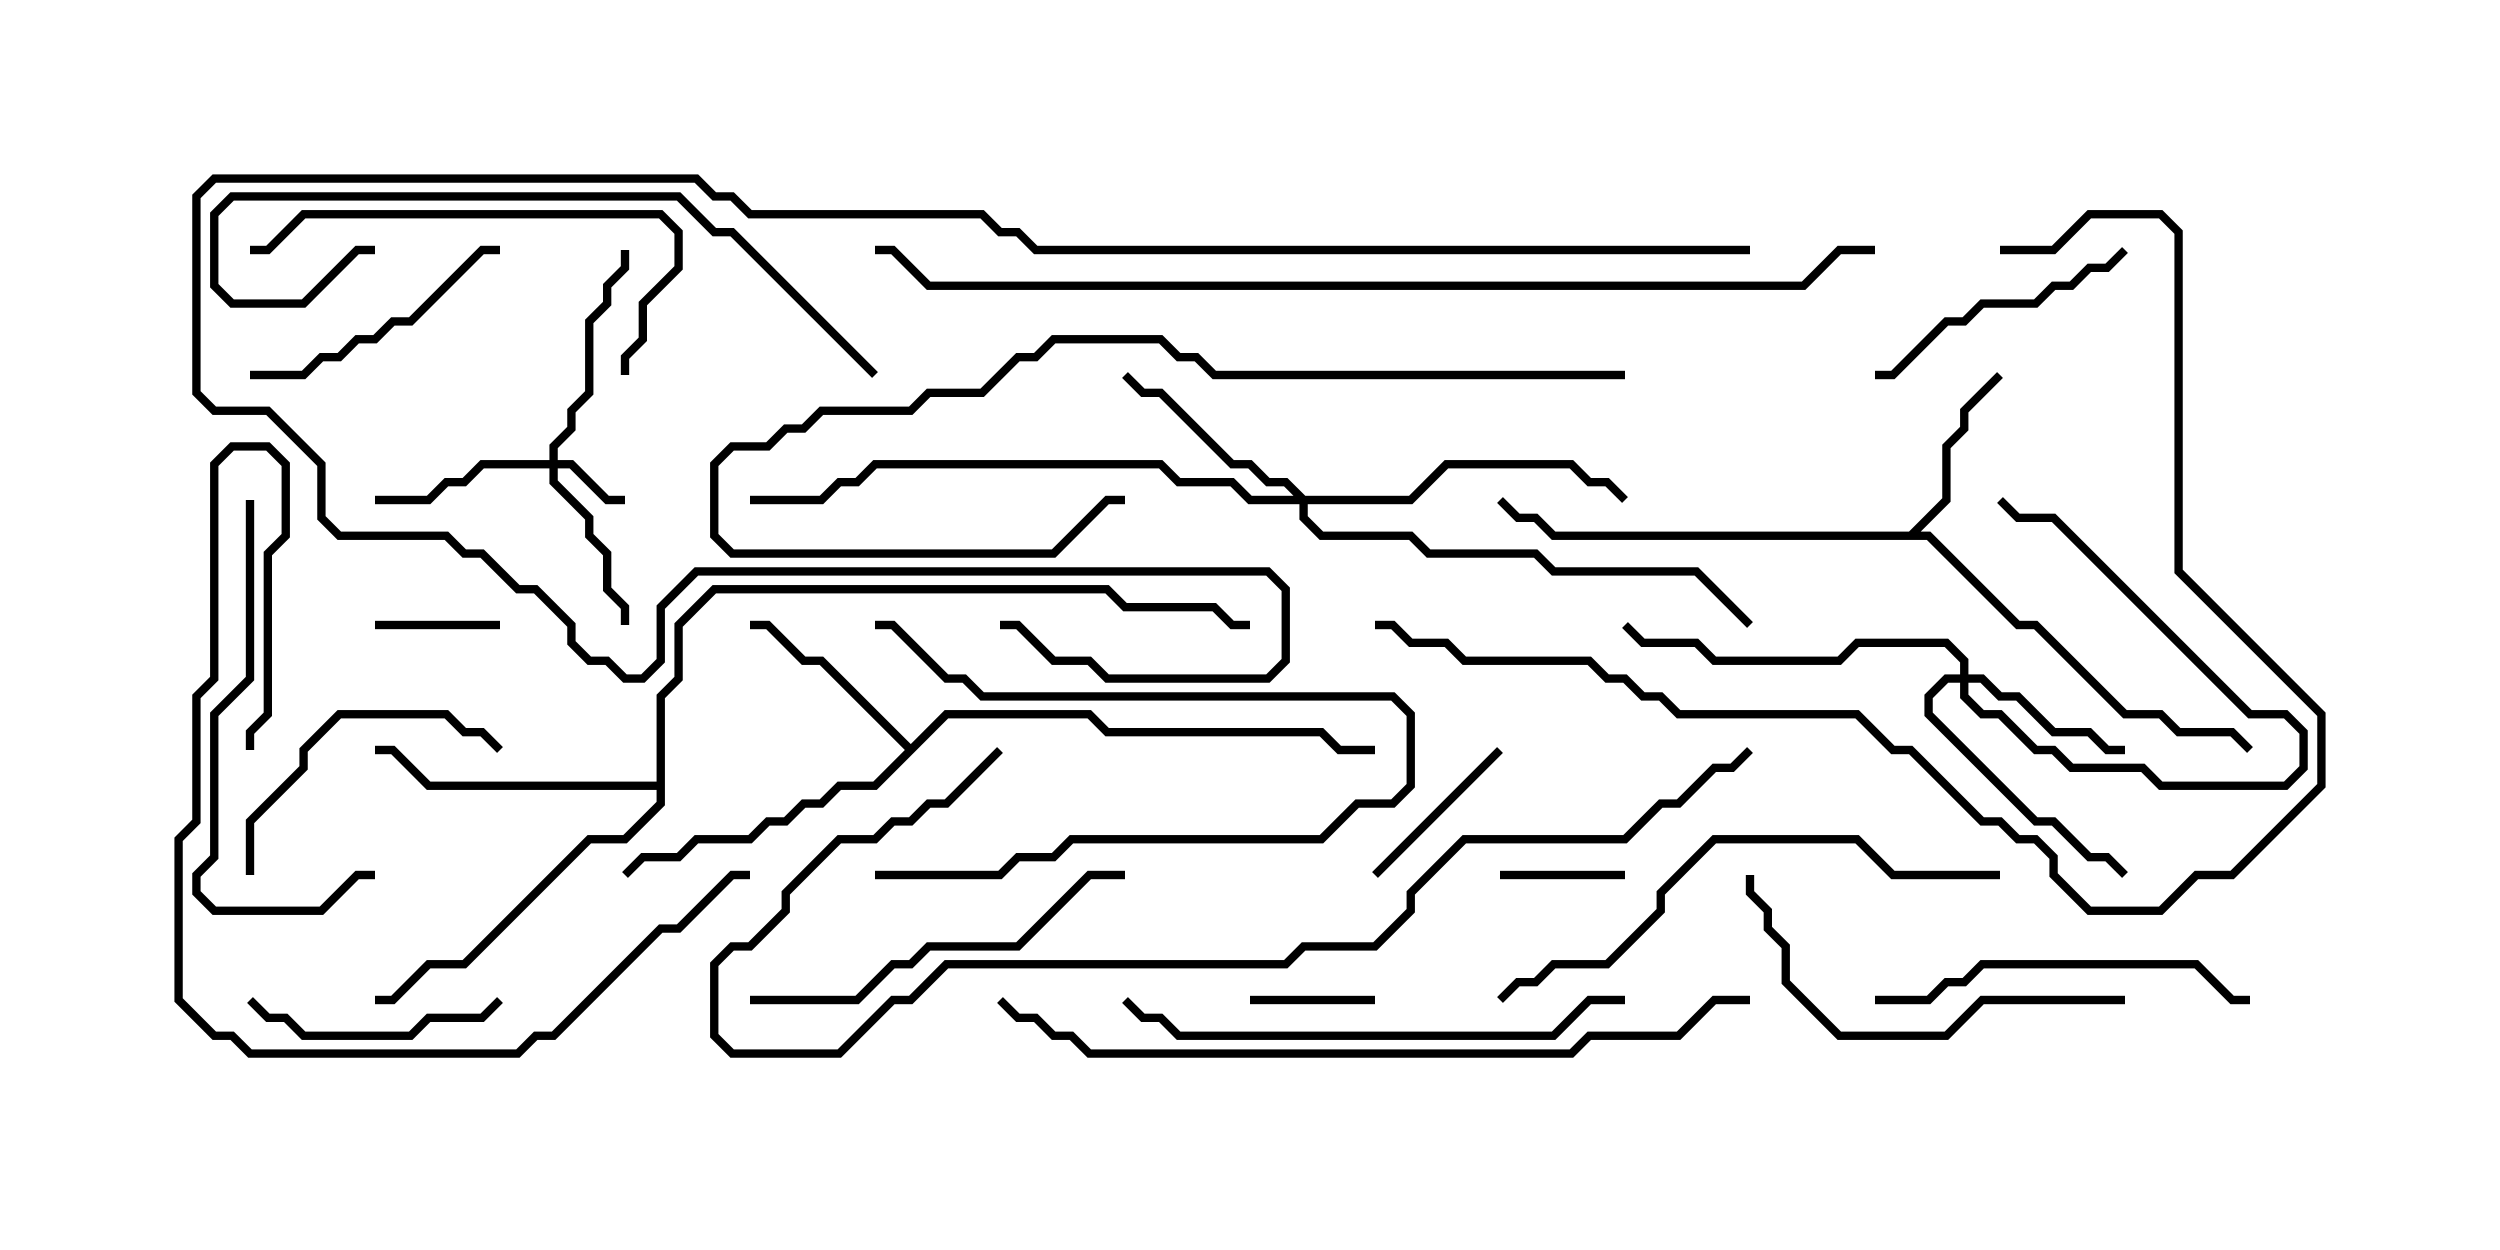 <svg version="1.1" width="30" height="15" xmlns="http://www.w3.org/2000/svg"><path d="M22.908,6.379L23.307,5.979L23.307,5.336L23.521,5.122L23.521,4.908L23.965,4.465L24.035,4.535L23.621,4.949L23.621,5.164L23.407,5.378L23.407,6.021L23.049,6.379L23.164,6.379L24.235,7.45L24.449,7.45L25.521,8.521L25.949,8.521L26.164,8.736L26.806,8.736L27.035,8.965L26.965,9.035L26.765,8.836L26.122,8.836L25.908,8.621L25.479,8.621L24.408,7.55L24.194,7.55L23.122,6.479L18.622,6.479L18.408,6.264L18.194,6.264L17.965,6.035L18.035,5.965L18.235,6.164L18.449,6.164L18.664,6.379z" stroke="none"/><path d="M10.929,8.929L11.336,8.521L13.092,8.521L13.306,8.736L15.878,8.736L16.092,8.95L16.5,8.95L16.5,9.05L16.051,9.05L15.836,8.836L13.265,8.836L13.051,8.621L11.378,8.621L10.521,9.479L10.092,9.479L9.878,9.693L9.664,9.693L9.449,9.907L9.235,9.907L9.021,10.121L8.378,10.121L8.164,10.336L7.735,10.336L7.535,10.535L7.465,10.465L7.694,10.236L8.122,10.236L8.336,10.021L8.979,10.021L9.194,9.807L9.408,9.807L9.622,9.593L9.836,9.593L10.051,9.379L10.479,9.379L10.858,9L9.836,7.979L9.622,7.979L9.194,7.55L9,7.55L9,7.45L9.235,7.45L9.664,7.879L9.878,7.879z" stroke="none"/><path d="M7.879,9.379L7.879,8.336L8.093,8.122L8.093,7.479L8.551,7.021L13.306,7.021L13.521,7.236L14.592,7.236L14.806,7.45L15,7.45L15,7.55L14.765,7.55L14.551,7.336L13.479,7.336L13.265,7.121L8.592,7.121L8.193,7.521L8.193,8.164L7.979,8.378L7.979,9.664L7.521,10.121L7.092,10.121L5.592,11.621L5.164,11.621L4.735,12.05L4.5,12.05L4.5,11.95L4.694,11.95L5.122,11.521L5.551,11.521L7.051,10.021L7.479,10.021L7.879,9.622L7.879,9.479L5.122,9.479L4.694,9.05L4.5,9.05L4.5,8.95L4.735,8.95L5.164,9.379z" stroke="none"/><path d="M6.593,5.521L6.593,5.336L6.807,5.122L6.807,4.908L7.021,4.694L7.021,3.836L7.236,3.622L7.236,3.408L7.45,3.194L7.45,3L7.55,3L7.55,3.235L7.336,3.449L7.336,3.664L7.121,3.878L7.121,4.735L6.907,4.949L6.907,5.164L6.693,5.378L6.693,5.521L6.878,5.521L7.306,5.95L7.5,5.95L7.5,6.05L7.265,6.05L6.836,5.621L6.693,5.621L6.693,5.765L7.121,6.194L7.121,6.408L7.336,6.622L7.336,7.051L7.55,7.265L7.55,7.5L7.45,7.5L7.45,7.306L7.236,7.092L7.236,6.664L7.021,6.449L7.021,6.235L6.593,5.806L6.593,5.621L5.806,5.621L5.592,5.836L5.378,5.836L5.164,6.05L4.5,6.05L4.5,5.95L5.122,5.95L5.336,5.736L5.551,5.736L5.765,5.521z" stroke="none"/><path d="M23.521,8.093L23.521,7.949L23.336,7.764L22.306,7.764L22.092,7.979L20.551,7.979L20.336,7.764L19.694,7.764L19.465,7.535L19.535,7.465L19.735,7.664L20.378,7.664L20.592,7.879L22.051,7.879L22.265,7.664L23.378,7.664L23.621,7.908L23.621,8.093L23.806,8.093L24.021,8.307L24.235,8.307L24.664,8.736L25.092,8.736L25.306,8.95L25.5,8.95L25.5,9.05L25.265,9.05L25.051,8.836L24.622,8.836L24.194,8.407L23.979,8.407L23.765,8.193L23.621,8.193L23.621,8.336L23.806,8.521L24.021,8.521L24.449,8.95L24.664,8.95L24.878,9.164L25.735,9.164L25.949,9.379L27.408,9.379L27.593,9.194L27.593,8.806L27.408,8.621L26.979,8.621L24.622,6.264L24.194,6.264L23.965,6.035L24.035,5.965L24.235,6.164L24.664,6.164L27.021,8.521L27.449,8.521L27.693,8.765L27.693,9.235L27.449,9.479L25.908,9.479L25.694,9.264L24.836,9.264L24.622,9.05L24.408,9.05L23.979,8.621L23.765,8.621L23.521,8.378L23.521,8.193L23.378,8.193L23.193,8.378L23.193,8.551L24.449,9.807L24.664,9.807L25.092,10.236L25.306,10.236L25.535,10.465L25.465,10.535L25.265,10.336L25.051,10.336L24.622,9.907L24.408,9.907L23.093,8.592L23.093,8.336L23.336,8.093z" stroke="none"/><path d="M15.664,5.95L16.908,5.95L17.336,5.521L18.878,5.521L19.092,5.736L19.306,5.736L19.535,5.965L19.465,6.035L19.265,5.836L19.051,5.836L18.836,5.621L17.378,5.621L16.949,6.05L15.693,6.05L15.693,6.194L15.878,6.379L16.949,6.379L17.164,6.593L18.449,6.593L18.664,6.807L20.378,6.807L21.035,7.465L20.965,7.535L20.336,6.907L18.622,6.907L18.408,6.693L17.122,6.693L16.908,6.479L15.836,6.479L15.593,6.235L15.593,6.05L14.979,6.05L14.765,5.836L14.122,5.836L13.908,5.621L10.521,5.621L10.306,5.836L10.092,5.836L9.878,6.05L9,6.05L9,5.95L9.836,5.95L10.051,5.736L10.265,5.736L10.479,5.521L13.949,5.521L14.164,5.736L14.806,5.736L15.021,5.95L15.522,5.95L15.408,5.836L15.194,5.836L14.979,5.621L14.765,5.621L13.908,4.764L13.694,4.764L13.465,4.535L13.535,4.465L13.735,4.664L13.949,4.664L14.806,5.521L15.021,5.521L15.235,5.736L15.449,5.736z" stroke="none"/><path d="M15,12.05L15,11.95L16.5,11.95L16.5,12.05z" stroke="none"/><path d="M19.5,10.45L19.5,10.55L18,10.55L18,10.45z" stroke="none"/><path d="M4.5,7.55L4.5,7.45L6,7.45L6,7.55z" stroke="none"/><path d="M17.965,8.965L18.035,9.035L16.535,10.535L16.465,10.465z" stroke="none"/><path d="M10.5,10.55L10.5,10.45L11.979,10.45L12.194,10.236L12.622,10.236L12.836,10.021L15.836,10.021L16.265,9.593L16.694,9.593L16.879,9.408L16.879,8.592L16.694,8.407L11.765,8.407L11.551,8.193L11.336,8.193L10.694,7.55L10.5,7.55L10.5,7.45L10.735,7.45L11.378,8.093L11.592,8.093L11.806,8.307L16.735,8.307L16.979,8.551L16.979,9.449L16.735,9.693L16.306,9.693L15.878,10.121L12.878,10.121L12.664,10.336L12.235,10.336L12.021,10.55z" stroke="none"/><path d="M5.965,11.965L6.035,12.035L5.806,12.264L5.164,12.264L4.949,12.479L3.622,12.479L3.408,12.264L3.194,12.264L2.965,12.035L3.035,11.965L3.235,12.164L3.449,12.164L3.664,12.379L4.908,12.379L5.122,12.164L5.765,12.164z" stroke="none"/><path d="M3.05,10.5L2.95,10.5L2.95,9.836L3.593,9.194L3.593,8.979L4.051,8.521L5.378,8.521L5.592,8.736L5.806,8.736L6.035,8.965L5.965,9.035L5.765,8.836L5.551,8.836L5.336,8.621L4.092,8.621L3.693,9.021L3.693,9.235L3.05,9.878z" stroke="none"/><path d="M3,4.55L3,4.45L3.622,4.45L3.836,4.236L4.051,4.236L4.265,4.021L4.479,4.021L4.694,3.807L4.908,3.807L5.765,2.95L6,2.95L6,3.05L5.806,3.05L4.949,3.907L4.735,3.907L4.521,4.121L4.306,4.121L4.092,4.336L3.878,4.336L3.664,4.55z" stroke="none"/><path d="M25.465,2.965L25.535,3.035L25.306,3.264L25.092,3.264L24.878,3.479L24.664,3.479L24.449,3.693L23.806,3.693L23.592,3.907L23.378,3.907L22.735,4.55L22.5,4.55L22.5,4.45L22.694,4.45L23.336,3.807L23.551,3.807L23.765,3.593L24.408,3.593L24.622,3.379L24.836,3.379L25.051,3.164L25.265,3.164z" stroke="none"/><path d="M22.5,12.05L22.5,11.95L23.122,11.95L23.336,11.736L23.551,11.736L23.765,11.521L26.378,11.521L26.806,11.95L27,11.95L27,12.05L26.765,12.05L26.336,11.621L23.806,11.621L23.592,11.836L23.378,11.836L23.164,12.05z" stroke="none"/><path d="M25.5,11.95L25.5,12.05L23.806,12.05L23.378,12.479L22.051,12.479L21.379,11.806L21.379,11.378L21.164,11.164L21.164,10.949L20.95,10.735L20.95,10.5L21.05,10.5L21.05,10.694L21.264,10.908L21.264,11.122L21.479,11.336L21.479,11.765L22.092,12.379L23.336,12.379L23.765,11.95z" stroke="none"/><path d="M9,12.05L9,11.95L10.265,11.95L10.694,11.521L10.908,11.521L11.122,11.307L12.194,11.307L13.051,10.45L13.5,10.45L13.5,10.55L13.092,10.55L12.235,11.407L11.164,11.407L10.949,11.621L10.735,11.621L10.306,12.05z" stroke="none"/><path d="M3,3.05L3,2.95L3.194,2.95L3.622,2.521L7.949,2.521L8.193,2.765L8.193,3.235L7.764,3.664L7.764,4.092L7.55,4.306L7.55,4.5L7.45,4.5L7.45,4.265L7.664,4.051L7.664,3.622L8.093,3.194L8.093,2.806L7.908,2.621L3.664,2.621L3.235,3.05z" stroke="none"/><path d="M2.95,6L3.05,6L3.05,8.164L2.621,8.592L2.621,10.306L2.407,10.521L2.407,10.694L2.592,10.879L3.836,10.879L4.265,10.45L4.5,10.45L4.5,10.55L4.306,10.55L3.878,10.979L2.551,10.979L2.307,10.735L2.307,10.479L2.521,10.265L2.521,8.551L2.95,8.122z" stroke="none"/><path d="M19.5,11.95L19.5,12.05L19.092,12.05L18.664,12.479L14.122,12.479L13.908,12.264L13.694,12.264L13.465,12.035L13.535,11.965L13.735,12.164L13.949,12.164L14.164,12.379L18.622,12.379L19.051,11.95z" stroke="none"/><path d="M19.5,4.45L19.5,4.55L14.551,4.55L14.336,4.336L14.122,4.336L13.908,4.121L12.664,4.121L12.449,4.336L12.235,4.336L11.806,4.764L11.164,4.764L10.949,4.979L9.878,4.979L9.664,5.193L9.449,5.193L9.235,5.407L8.806,5.407L8.621,5.592L8.621,6.408L8.806,6.593L12.622,6.593L13.265,5.95L13.5,5.95L13.5,6.05L13.306,6.05L12.664,6.693L8.765,6.693L8.521,6.449L8.521,5.551L8.765,5.307L9.194,5.307L9.408,5.093L9.622,5.093L9.836,4.879L10.908,4.879L11.122,4.664L11.765,4.664L12.194,4.236L12.408,4.236L12.622,4.021L13.949,4.021L14.164,4.236L14.378,4.236L14.592,4.45z" stroke="none"/><path d="M3.05,9L2.95,9L2.95,8.765L3.164,8.551L3.164,6.622L3.379,6.408L3.379,5.592L3.194,5.407L2.806,5.407L2.621,5.592L2.621,8.164L2.407,8.378L2.407,9.878L2.193,10.092L2.193,11.979L2.592,12.379L2.806,12.379L3.021,12.593L6.194,12.593L6.408,12.379L6.622,12.379L7.908,11.093L8.122,11.093L8.765,10.45L9,10.45L9,10.55L8.806,10.55L8.164,11.193L7.949,11.193L6.664,12.479L6.449,12.479L6.235,12.693L2.979,12.693L2.765,12.479L2.551,12.479L2.093,12.021L2.093,10.051L2.307,9.836L2.307,8.336L2.521,8.122L2.521,5.551L2.765,5.307L3.235,5.307L3.479,5.551L3.479,6.449L3.264,6.664L3.264,8.592L3.05,8.806z" stroke="none"/><path d="M24,10.45L24,10.55L22.694,10.55L22.265,10.121L20.592,10.121L19.979,10.735L19.979,10.949L19.306,11.621L18.664,11.621L18.449,11.836L18.235,11.836L18.035,12.035L17.965,11.965L18.194,11.736L18.408,11.736L18.622,11.521L19.265,11.521L19.879,10.908L19.879,10.694L20.551,10.021L22.306,10.021L22.735,10.45z" stroke="none"/><path d="M10.535,4.465L10.465,4.535L8.765,2.836L8.551,2.836L8.122,2.407L2.806,2.407L2.621,2.592L2.621,3.408L2.806,3.593L3.622,3.593L4.265,2.95L4.5,2.95L4.5,3.05L4.306,3.05L3.664,3.693L2.765,3.693L2.521,3.449L2.521,2.551L2.765,2.307L8.164,2.307L8.592,2.736L8.806,2.736z" stroke="none"/><path d="M24,3.05L24,2.95L24.622,2.95L25.051,2.521L25.949,2.521L26.193,2.765L26.193,6.836L27.907,8.551L27.907,9.449L26.806,10.55L26.378,10.55L25.949,10.979L25.051,10.979L24.593,10.521L24.593,10.306L24.408,10.121L24.194,10.121L23.979,9.907L23.765,9.907L22.908,9.05L22.694,9.05L22.265,8.621L20.122,8.621L19.908,8.407L19.694,8.407L19.479,8.193L19.265,8.193L19.051,7.979L17.551,7.979L17.336,7.764L16.908,7.764L16.694,7.55L16.5,7.55L16.5,7.45L16.735,7.45L16.949,7.664L17.378,7.664L17.592,7.879L19.092,7.879L19.306,8.093L19.521,8.093L19.735,8.307L19.949,8.307L20.164,8.521L22.306,8.521L22.735,8.95L22.949,8.95L23.806,9.807L24.021,9.807L24.235,10.021L24.449,10.021L24.693,10.265L24.693,10.479L25.092,10.879L25.908,10.879L26.336,10.45L26.765,10.45L27.807,9.408L27.807,8.592L26.093,6.878L26.093,2.806L25.908,2.621L25.092,2.621L24.664,3.05z" stroke="none"/><path d="M11.965,8.965L12.035,9.035L11.378,9.693L11.164,9.693L10.949,9.907L10.735,9.907L10.521,10.121L10.092,10.121L9.479,10.735L9.479,10.949L9.021,11.407L8.806,11.407L8.621,11.592L8.621,12.408L8.806,12.593L10.051,12.593L10.694,11.95L10.908,11.95L11.336,11.521L15.408,11.521L15.622,11.307L16.479,11.307L16.879,10.908L16.879,10.694L17.551,10.021L19.479,10.021L19.908,9.593L20.122,9.593L20.551,9.164L20.765,9.164L20.965,8.965L21.035,9.035L20.806,9.264L20.592,9.264L20.164,9.693L19.949,9.693L19.521,10.121L17.592,10.121L16.979,10.735L16.979,10.949L16.521,11.407L15.664,11.407L15.449,11.621L11.378,11.621L10.949,12.05L10.735,12.05L10.092,12.693L8.765,12.693L8.521,12.449L8.521,11.551L8.765,11.307L8.979,11.307L9.379,10.908L9.379,10.694L10.051,10.021L10.479,10.021L10.694,9.807L10.908,9.807L11.122,9.593L11.336,9.593z" stroke="none"/><path d="M21,11.95L21,12.05L20.592,12.05L20.164,12.479L19.092,12.479L18.878,12.693L13.051,12.693L12.836,12.479L12.622,12.479L12.408,12.264L12.194,12.264L11.965,12.035L12.035,11.965L12.235,12.164L12.449,12.164L12.664,12.379L12.878,12.379L13.092,12.593L18.836,12.593L19.051,12.379L20.122,12.379L20.551,11.95z" stroke="none"/><path d="M21,2.95L21,3.05L12.408,3.05L12.194,2.836L11.979,2.836L11.765,2.621L8.979,2.621L8.765,2.407L8.551,2.407L8.336,2.193L2.592,2.193L2.407,2.378L2.407,4.694L2.592,4.879L3.235,4.879L3.907,5.551L3.907,6.194L4.092,6.379L5.378,6.379L5.592,6.593L5.806,6.593L6.235,7.021L6.449,7.021L6.907,7.479L6.907,7.694L7.092,7.879L7.306,7.879L7.521,8.093L7.694,8.093L7.879,7.908L7.879,7.265L8.336,6.807L15.235,6.807L15.479,7.051L15.479,7.949L15.235,8.193L13.265,8.193L13.051,7.979L12.622,7.979L12.194,7.55L12,7.55L12,7.45L12.235,7.45L12.664,7.879L13.092,7.879L13.306,8.093L15.194,8.093L15.379,7.908L15.379,7.092L15.194,6.907L8.378,6.907L7.979,7.306L7.979,7.949L7.735,8.193L7.479,8.193L7.265,7.979L7.051,7.979L6.807,7.735L6.807,7.521L6.408,7.121L6.194,7.121L5.765,6.693L5.551,6.693L5.336,6.479L4.051,6.479L3.807,6.235L3.807,5.592L3.194,4.979L2.551,4.979L2.307,4.735L2.307,2.336L2.551,2.093L8.378,2.093L8.592,2.307L8.806,2.307L9.021,2.521L11.806,2.521L12.021,2.736L12.235,2.736L12.449,2.95z" stroke="none"/><path d="M22.5,2.95L22.5,3.05L22.092,3.05L21.664,3.479L11.122,3.479L10.694,3.05L10.5,3.05L10.5,2.95L10.735,2.95L11.164,3.379L21.622,3.379L22.051,2.95z" stroke="none"/></svg>